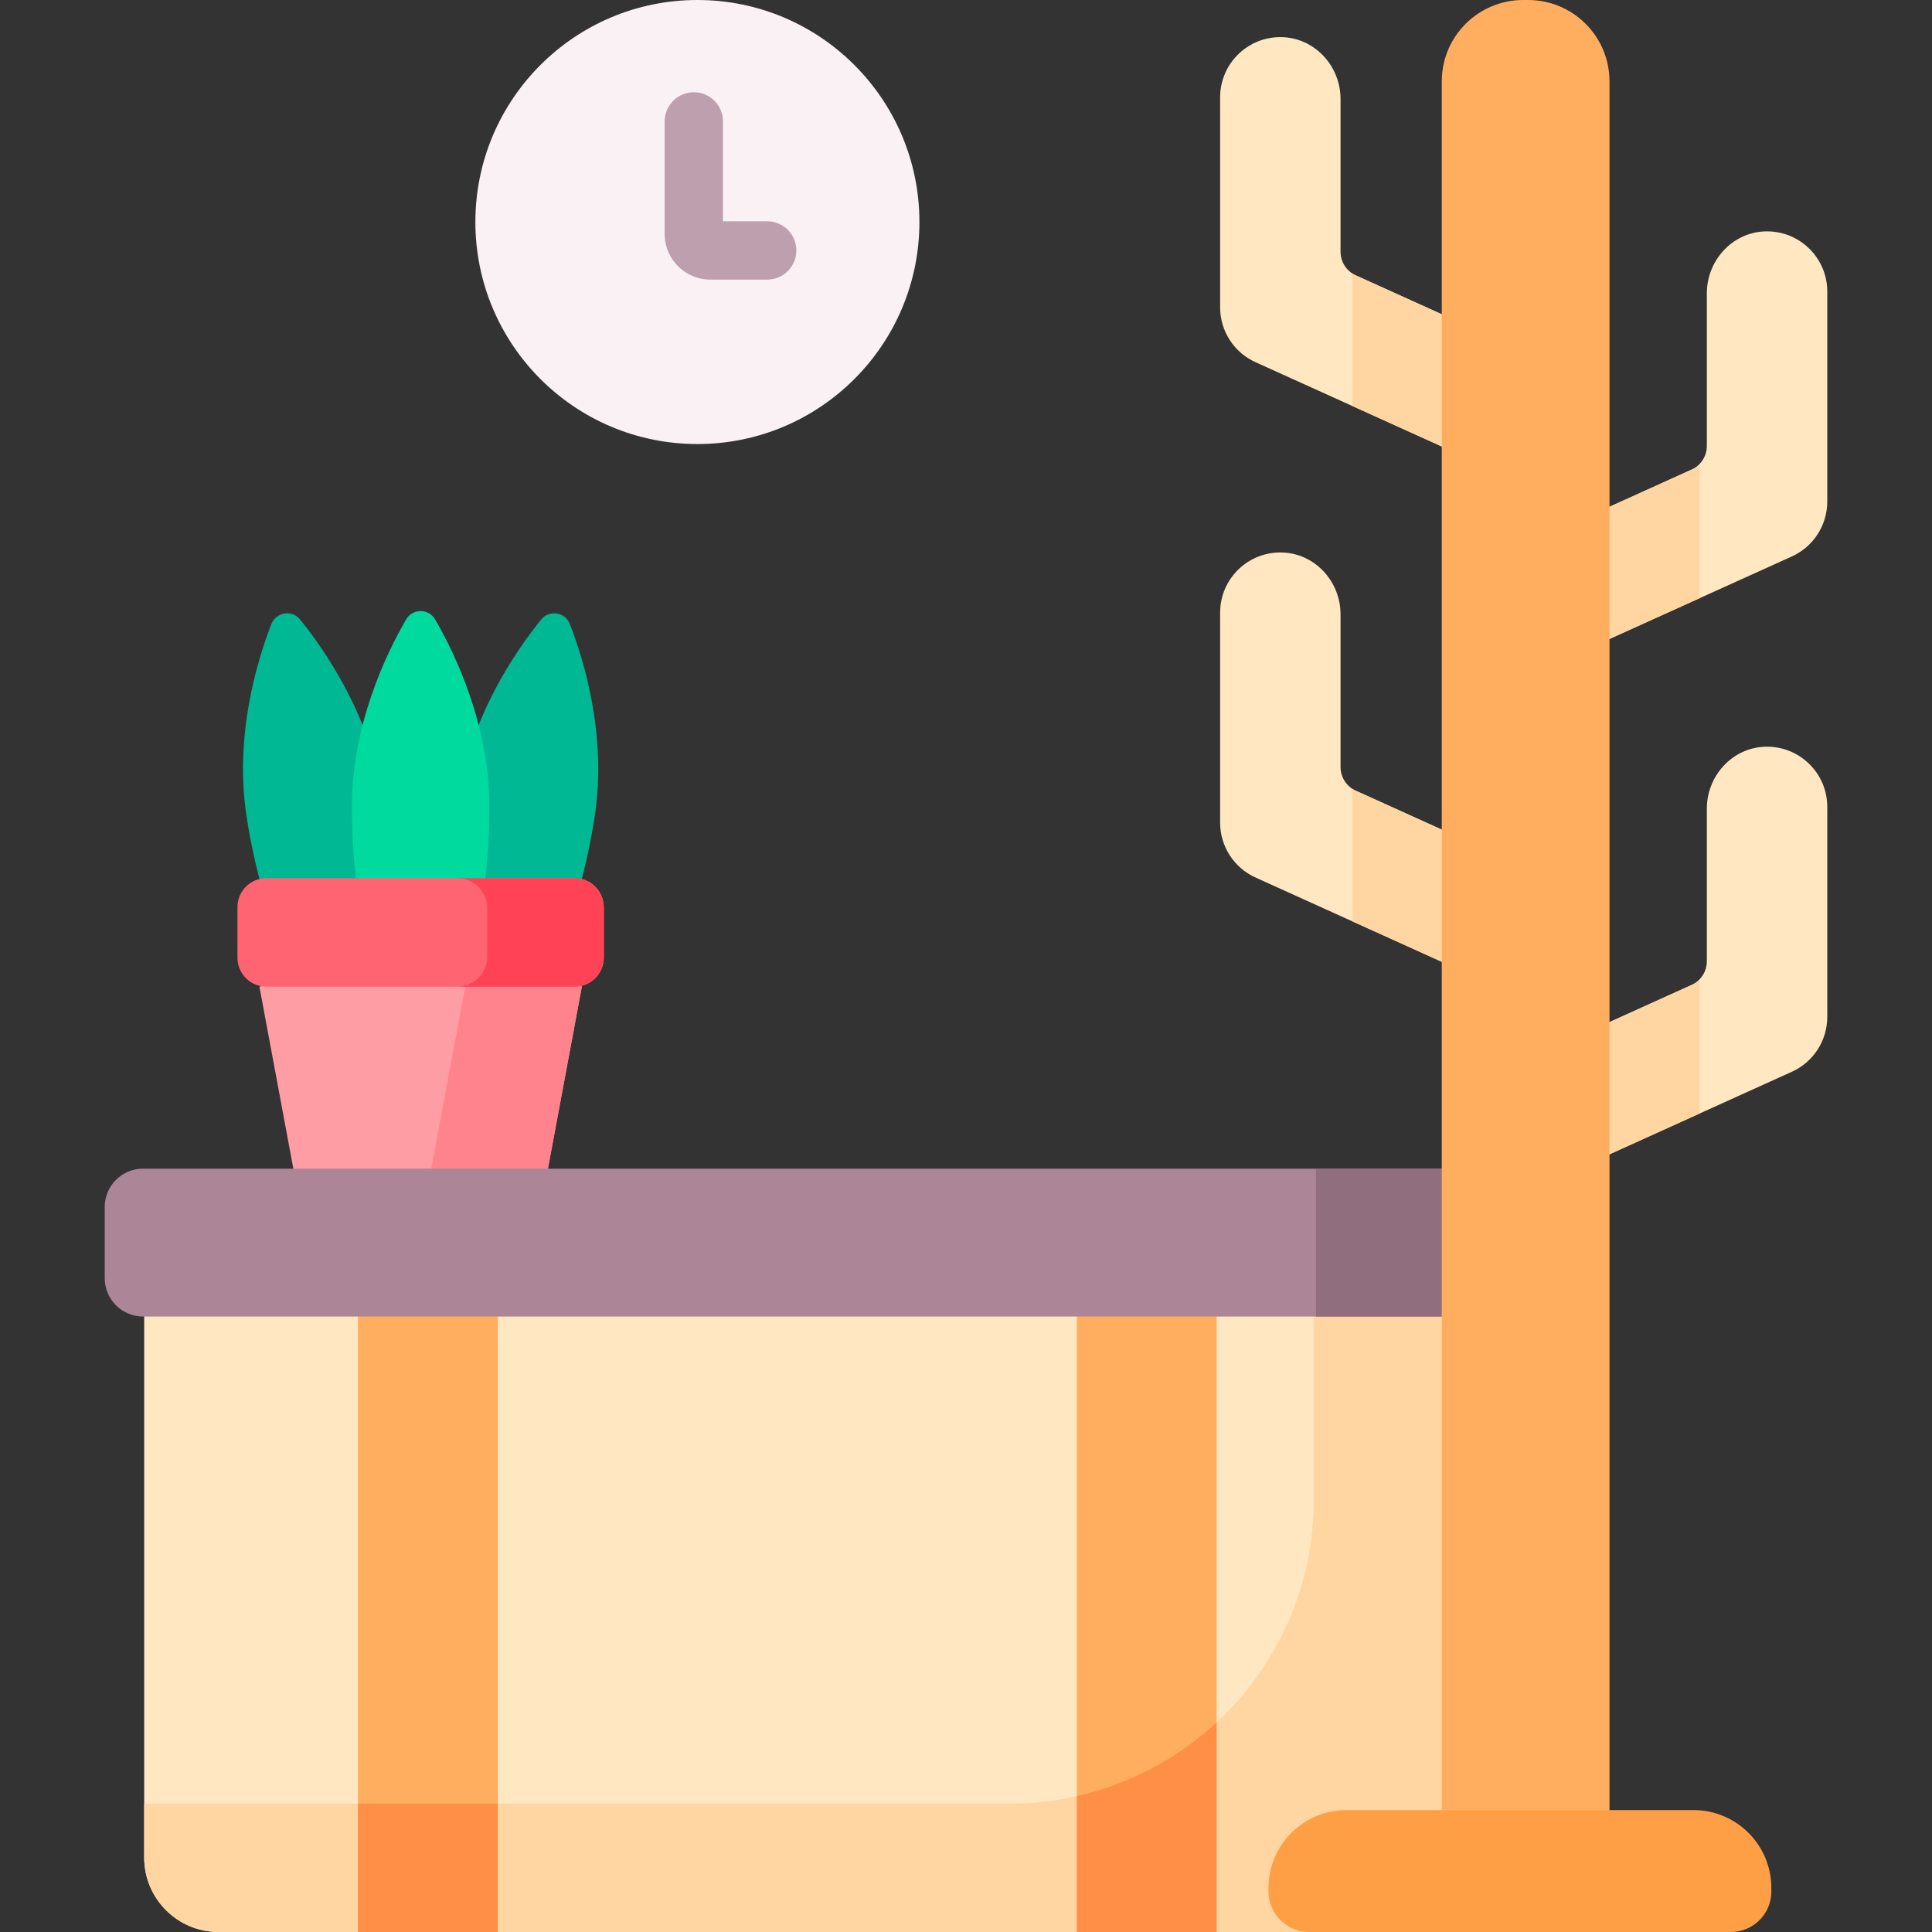 <svg id="Capa_1" enable-background="new 0 0 512 512" viewBox="0 0 512 512" xmlns="http://www.w3.org/2000/svg"><rect x="0" y="0" width="512" height="512" fill="#333333" stroke="none"/><g><path d="m101.369 211.01c4.738 30.4.523 56.299-9.416 57.848s-21.836-21.839-26.574-52.239c-3.332-21.379 2.679-41.299 6.541-51.238 1.243-3.2 5.468-3.859 7.626-1.189 6.702 8.293 18.49 25.438 21.823 46.818z" fill="#00b893"/><path d="m121.576 211.01c-4.738 30.4-.523 56.299 9.416 57.848s21.836-21.839 26.574-52.239c3.332-21.379-2.679-41.299-6.541-51.238-1.243-3.2-5.468-3.859-7.626-1.189-6.702 8.293-18.491 25.438-21.823 46.818z" fill="#00b893"/><path d="m129.685 213.791c0 30.767-8.154 55.708-18.212 55.708s-18.213-24.941-18.213-55.708c0-21.637 9.008-40.394 14.353-49.62 1.721-2.971 5.997-2.971 7.718 0 5.346 9.227 14.354 27.983 14.354 49.62z" fill="#00da9f"/><path d="m154.195 261.474-45.177-10.302-40.269 10.302 9.566 51.322h66.315z" fill="#ff9da5"/><path d="m123.29 261.474-9.566 51.322h30.906l9.565-51.322-15.112-10.302z" fill="#ff838c"/><path d="m152.34 261.474h-81.735c-4.241 0-7.68-3.438-7.68-7.68v-13.396c0-4.241 3.438-7.68 7.68-7.68h81.735c4.241 0 7.68 3.438 7.68 7.68v13.396c-.001 4.242-3.439 7.68-7.68 7.68z" fill="#ff6472"/><path d="m152.108 232.718h-30.905c4.369 0 7.911 3.542 7.911 7.911v12.933c0 4.37-3.542 7.911-7.911 7.911h30.905c4.369 0 7.911-3.542 7.911-7.911v-12.932c0-4.369-3.542-7.912-7.911-7.912z" fill="#ff4255"/><path d="m386.21 85.158-26.888-12.169c-2.474-1.12-4.064-3.584-4.064-6.299v-40.445c0-8.592-6.603-15.985-15.186-16.389-9.164-.431-16.728 6.87-16.728 15.939v55.65c0 6.267 3.668 11.953 9.378 14.537l53.488 24.207z" fill="#ffe7c1"/><path d="m386.21 221.727-26.888-12.169c-2.474-1.12-4.064-3.584-4.064-6.299v-40.445c0-8.592-6.603-15.985-15.186-16.389-9.164-.431-16.728 6.87-16.728 15.939v55.65c0 6.267 3.668 11.953 9.378 14.537l53.488 24.207z" fill="#ffe7c1"/><path d="m358.418 72.58v35.031l27.792 12.578v-35.031z" fill="#ffd5a1"/><path d="m358.418 209.149v35.031l27.792 12.578v-35.031z" fill="#ffd5a1"/><path d="m421.38 136.633 26.889-12.169c2.474-1.12 4.064-3.584 4.064-6.299v-40.445c0-8.592 6.603-15.985 15.186-16.389 9.164-.431 16.728 6.87 16.728 15.939v55.65c0 6.267-3.668 11.953-9.378 14.537l-53.488 24.207v-35.031z" fill="#ffe7c1"/><path d="m421.38 273.202 26.889-12.169c2.474-1.12 4.064-3.584 4.064-6.299v-40.445c0-8.592 6.603-15.985 15.186-16.389 9.164-.431 16.728 6.87 16.728 15.939v55.649c0 6.267-3.668 11.954-9.378 14.538l-53.488 24.207v-35.031z" fill="#ffe7c1"/><path d="m450.431 123.485-29.051 13.148v35.03l29.051-13.147z" fill="#ffd5a1"/><path d="m450.431 260.054-29.051 13.148v35.03l29.051-13.148z" fill="#ffd5a1"/><g><path d="m358.418 511.656-35.982.041-18.528-10.281-18.528 10.323-153.46.176-18.196-10.281-18.86 10.323-36.924.043c-10.895 0-19.727-8.832-19.727-19.727v-144.066l188.693-10.302 152.182 10.302z" fill="#ffe7c1"/><path d="m348.183 348.207v49.179c0 44.524-36.094 80.618-80.618 80.618h-229.352v14.27c0 10.895 8.832 19.726 19.726 19.726h289.273l49.693-15.453-6.127-148.341-24.305-10.302z" fill="#ffd5a1"/><g><path d="m131.921 478.004v-129.797l-18.197-10.302-18.859 10.302v129.797l16.607 11.45z" fill="#ffae60"/><path d="m322.437 456.426v-108.219l-18.528-10.302-18.528 10.302v127.797l18.528 3.148z" fill="#ffae60"/><g fill="#ff8e46"><path d="m94.865 478.004h37.056v33.996h-37.056z"/><path d="m322.437 456.426c-10.234 9.516-22.942 16.392-37.055 19.578v35.996h37.055z"/></g></g><path d="m387.385 348.893h-349.471c-5.611 0-10.16-4.549-10.16-10.16v-18.867c0-5.611 4.549-10.16 10.16-10.16h349.471c5.611 0 10.16 4.549 10.16 10.16v18.867c0 5.611-4.549 10.16-10.16 10.16z" fill="#ac8597"/></g><path d="m387.078 309.706h-38.322v39.187h38.322c5.781 0 10.467-4.686 10.467-10.467v-18.254c0-5.78-4.686-10.466-10.467-10.466z" fill="#916e7d"/><path d="m426.532 482.346h-44.443v-460.775c0-11.914 9.657-21.571 21.57-21.571h1.302c11.913 0 21.571 9.657 21.571 21.571z" fill="#ffae60"/><path d="m458.705 512h-111.815c-5.92 0-10.72-4.8-10.72-10.72v-.947c0-11.401 9.242-20.643 20.643-20.643h91.969c11.401 0 20.643 9.242 20.643 20.643v.947c0 5.92-4.799 10.72-10.72 10.72z" fill="#ff9f45"/><circle cx="184.818" cy="58.838" fill="#f9f1f4" r="58.838"/><path d="m203.314 74.096h-15.091c-6.662 0-12.081-5.42-12.081-12.081v-29.844c0-4.268 3.459-7.726 7.726-7.726s7.726 3.459 7.726 7.726v26.472h11.719c4.268 0 7.726 3.459 7.726 7.726.001 4.268-3.458 7.727-7.725 7.727z" fill="#be9fad"/></g><g/><g/><g/><g/><g/><g/><g/><g/><g/><g/><g/><g/><g/><g/><g/></svg>